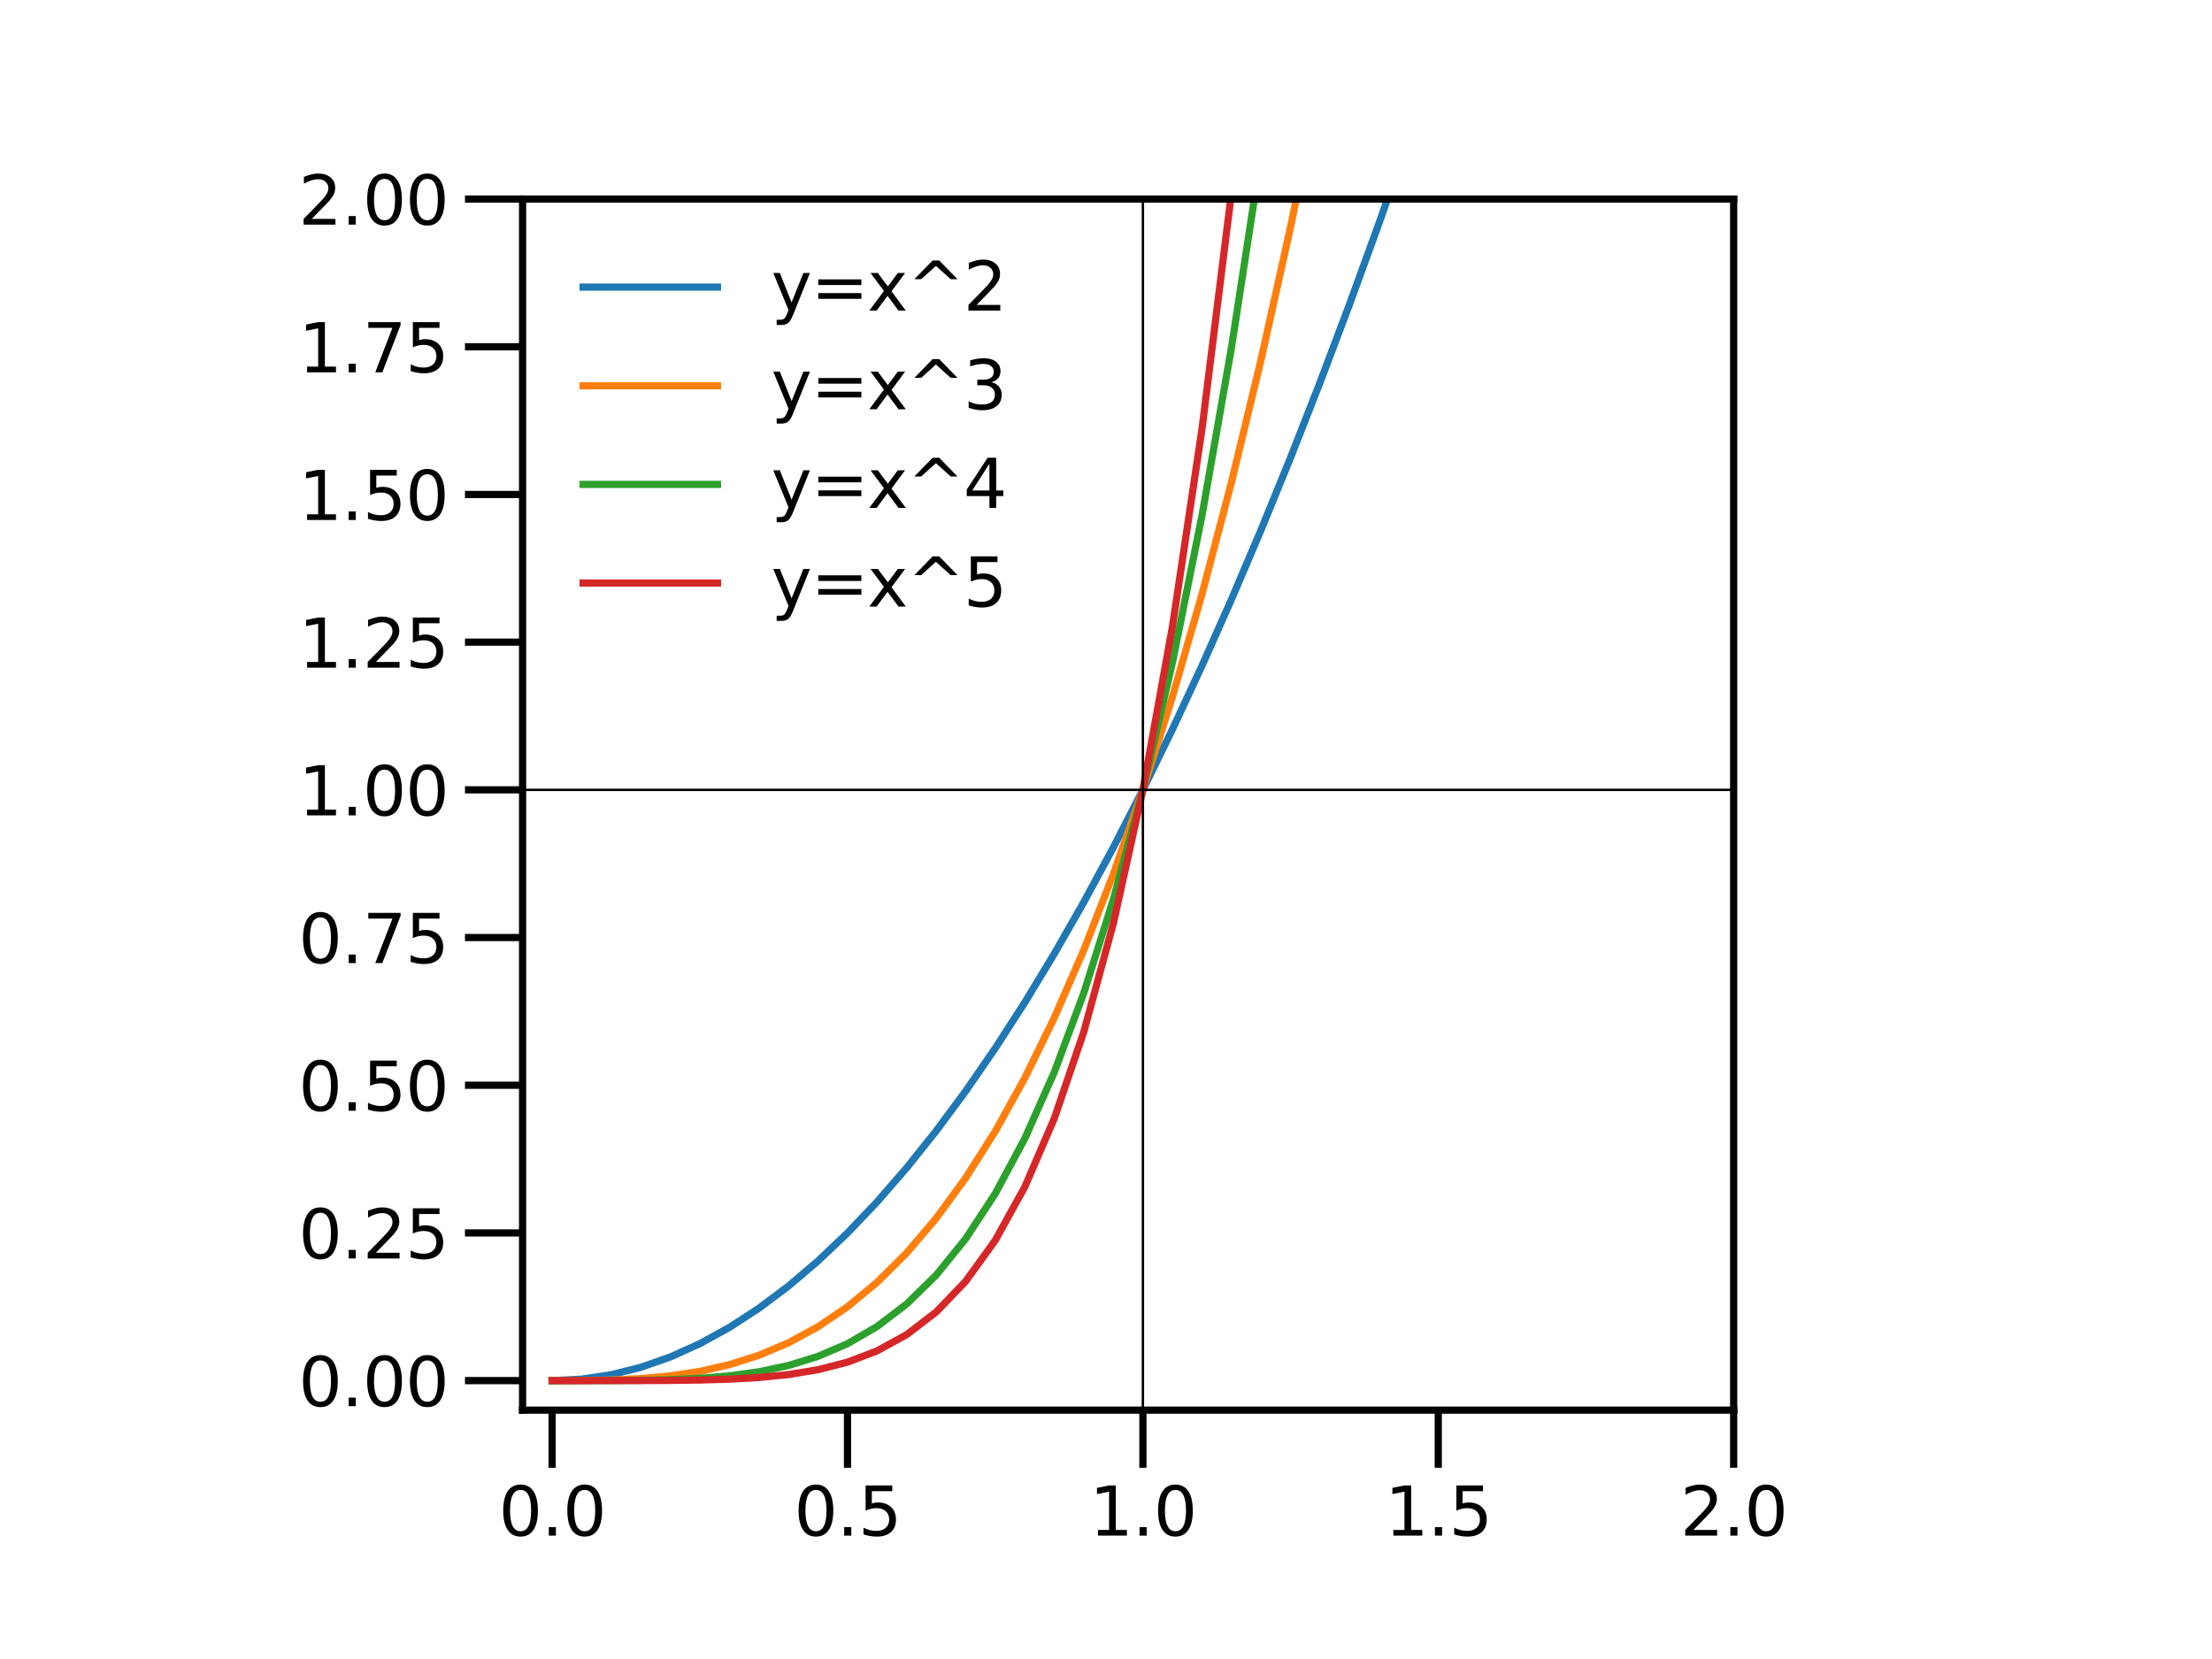 <?xml version="1.0" encoding="utf-8" standalone="no"?>
<!DOCTYPE svg PUBLIC "-//W3C//DTD SVG 1.1//EN"
  "http://www.w3.org/Graphics/SVG/1.1/DTD/svg11.dtd">
<svg xmlns:xlink="http://www.w3.org/1999/xlink" width="460.8pt" height="345.6pt" viewBox="0 0 460.8 345.6" xmlns="http://www.w3.org/2000/svg" version="1.1">
 <defs>
  <style type="text/css">*{stroke-linejoin: round; stroke-linecap: butt}</style>
 </defs>
 <g id="figure_1">
  <g id="patch_1">
   <path d="M 0 345.6 
L 460.8 345.6 
L 460.8 0 
L 0 0 
z
" style="fill: #ffffff"/>
  </g>
  <g id="axes_1">
   <g id="patch_2">
    <path d="M 108.864 293.76 
L 361.152 293.76 
L 361.152 41.472 
L 108.864 41.472 
z
" style="fill: #ffffff"/>
   </g>
   <g id="matplotlib.axis_1">
    <g id="xtick_1">
     <g id="line2d_1">
      <defs>
       <path id="md9a56572ad" d="M 0 0 
L 0 12 
" style="stroke: #000000; stroke-width: 1.5"/>
      </defs>
      <g>
       <use xlink:href="#md9a56572ad" x="115.017" y="293.76" style="stroke: #000000; stroke-width: 1.5"/>
      </g>
     </g>
     <g id="text_1">
      <!-- 0.0 -->
      <g transform="translate(103.885 319.898) scale(0.14 -0.14)">
       <defs>
        <path id="DejaVuSans-30" d="M 2034 4250 
Q 1547 4250 1301 3770 
Q 1056 3291 1056 2328 
Q 1056 1369 1301 889 
Q 1547 409 2034 409 
Q 2525 409 2770 889 
Q 3016 1369 3016 2328 
Q 3016 3291 2770 3770 
Q 2525 4250 2034 4250 
z
M 2034 4750 
Q 2819 4750 3233 4129 
Q 3647 3509 3647 2328 
Q 3647 1150 3233 529 
Q 2819 -91 2034 -91 
Q 1250 -91 836 529 
Q 422 1150 422 2328 
Q 422 3509 836 4129 
Q 1250 4750 2034 4750 
z
" transform="scale(0.016)"/>
        <path id="DejaVuSans-2e" d="M 684 794 
L 1344 794 
L 1344 0 
L 684 0 
L 684 794 
z
" transform="scale(0.016)"/>
       </defs>
       <use xlink:href="#DejaVuSans-30"/>
       <use xlink:href="#DejaVuSans-2e" x="63.623"/>
       <use xlink:href="#DejaVuSans-30" x="95.41"/>
      </g>
     </g>
    </g>
    <g id="xtick_2">
     <g id="line2d_2">
      <g>
       <use xlink:href="#md9a56572ad" x="176.551" y="293.76" style="stroke: #000000; stroke-width: 1.5"/>
      </g>
     </g>
     <g id="text_2">
      <!-- 0.5 -->
      <g transform="translate(165.419 319.898) scale(0.14 -0.14)">
       <defs>
        <path id="DejaVuSans-35" d="M 691 4666 
L 3169 4666 
L 3169 4134 
L 1269 4134 
L 1269 2991 
Q 1406 3038 1543 3061 
Q 1681 3084 1819 3084 
Q 2600 3084 3056 2656 
Q 3513 2228 3513 1497 
Q 3513 744 3044 326 
Q 2575 -91 1722 -91 
Q 1428 -91 1123 -41 
Q 819 9 494 109 
L 494 744 
Q 775 591 1075 516 
Q 1375 441 1709 441 
Q 2250 441 2565 725 
Q 2881 1009 2881 1497 
Q 2881 1984 2565 2268 
Q 2250 2553 1709 2553 
Q 1456 2553 1204 2497 
Q 953 2441 691 2322 
L 691 4666 
z
" transform="scale(0.016)"/>
       </defs>
       <use xlink:href="#DejaVuSans-30"/>
       <use xlink:href="#DejaVuSans-2e" x="63.623"/>
       <use xlink:href="#DejaVuSans-35" x="95.41"/>
      </g>
     </g>
    </g>
    <g id="xtick_3">
     <g id="line2d_3">
      <g>
       <use xlink:href="#md9a56572ad" x="238.085" y="293.76" style="stroke: #000000; stroke-width: 1.5"/>
      </g>
     </g>
     <g id="text_3">
      <!-- 1.0 -->
      <g transform="translate(226.952 319.898) scale(0.14 -0.14)">
       <defs>
        <path id="DejaVuSans-31" d="M 794 531 
L 1825 531 
L 1825 4091 
L 703 3866 
L 703 4441 
L 1819 4666 
L 2450 4666 
L 2450 531 
L 3481 531 
L 3481 0 
L 794 0 
L 794 531 
z
" transform="scale(0.016)"/>
       </defs>
       <use xlink:href="#DejaVuSans-31"/>
       <use xlink:href="#DejaVuSans-2e" x="63.623"/>
       <use xlink:href="#DejaVuSans-30" x="95.41"/>
      </g>
     </g>
    </g>
    <g id="xtick_4">
     <g id="line2d_4">
      <g>
       <use xlink:href="#md9a56572ad" x="299.618" y="293.76" style="stroke: #000000; stroke-width: 1.5"/>
      </g>
     </g>
     <g id="text_4">
      <!-- 1.5 -->
      <g transform="translate(288.486 319.898) scale(0.14 -0.14)">
       <use xlink:href="#DejaVuSans-31"/>
       <use xlink:href="#DejaVuSans-2e" x="63.623"/>
       <use xlink:href="#DejaVuSans-35" x="95.41"/>
      </g>
     </g>
    </g>
    <g id="xtick_5">
     <g id="line2d_5">
      <g>
       <use xlink:href="#md9a56572ad" x="361.152" y="293.76" style="stroke: #000000; stroke-width: 1.5"/>
      </g>
     </g>
     <g id="text_5">
      <!-- 2.0 -->
      <g transform="translate(350.02 319.898) scale(0.14 -0.14)">
       <defs>
        <path id="DejaVuSans-32" d="M 1228 531 
L 3431 531 
L 3431 0 
L 469 0 
L 469 531 
Q 828 903 1448 1529 
Q 2069 2156 2228 2338 
Q 2531 2678 2651 2914 
Q 2772 3150 2772 3378 
Q 2772 3750 2511 3984 
Q 2250 4219 1831 4219 
Q 1534 4219 1204 4116 
Q 875 4013 500 3803 
L 500 4441 
Q 881 4594 1212 4672 
Q 1544 4750 1819 4750 
Q 2544 4750 2975 4387 
Q 3406 4025 3406 3419 
Q 3406 3131 3298 2873 
Q 3191 2616 2906 2266 
Q 2828 2175 2409 1742 
Q 1991 1309 1228 531 
z
" transform="scale(0.016)"/>
       </defs>
       <use xlink:href="#DejaVuSans-32"/>
       <use xlink:href="#DejaVuSans-2e" x="63.623"/>
       <use xlink:href="#DejaVuSans-30" x="95.41"/>
      </g>
     </g>
    </g>
   </g>
   <g id="matplotlib.axis_2">
    <g id="ytick_1">
     <g id="line2d_6">
      <defs>
       <path id="me58e5d418c" d="M 0 0 
L -12 0 
" style="stroke: #000000; stroke-width: 1.5"/>
      </defs>
      <g>
       <use xlink:href="#me58e5d418c" x="108.864" y="287.607" style="stroke: #000000; stroke-width: 1.5"/>
      </g>
     </g>
     <g id="text_6">
      <!-- 0.00 -->
      <g transform="translate(62.192 292.926) scale(0.14 -0.14)">
       <use xlink:href="#DejaVuSans-30"/>
       <use xlink:href="#DejaVuSans-2e" x="63.623"/>
       <use xlink:href="#DejaVuSans-30" x="95.41"/>
       <use xlink:href="#DejaVuSans-30" x="159.033"/>
      </g>
     </g>
    </g>
    <g id="ytick_2">
     <g id="line2d_7">
      <g>
       <use xlink:href="#me58e5d418c" x="108.864" y="256.84" style="stroke: #000000; stroke-width: 1.5"/>
      </g>
     </g>
     <g id="text_7">
      <!-- 0.25 -->
      <g transform="translate(62.192 262.159) scale(0.14 -0.14)">
       <use xlink:href="#DejaVuSans-30"/>
       <use xlink:href="#DejaVuSans-2e" x="63.623"/>
       <use xlink:href="#DejaVuSans-32" x="95.41"/>
       <use xlink:href="#DejaVuSans-35" x="159.033"/>
      </g>
     </g>
    </g>
    <g id="ytick_3">
     <g id="line2d_8">
      <g>
       <use xlink:href="#me58e5d418c" x="108.864" y="226.073" style="stroke: #000000; stroke-width: 1.5"/>
      </g>
     </g>
     <g id="text_8">
      <!-- 0.50 -->
      <g transform="translate(62.192 231.392) scale(0.14 -0.14)">
       <use xlink:href="#DejaVuSans-30"/>
       <use xlink:href="#DejaVuSans-2e" x="63.623"/>
       <use xlink:href="#DejaVuSans-35" x="95.41"/>
       <use xlink:href="#DejaVuSans-30" x="159.033"/>
      </g>
     </g>
    </g>
    <g id="ytick_4">
     <g id="line2d_9">
      <g>
       <use xlink:href="#me58e5d418c" x="108.864" y="195.306" style="stroke: #000000; stroke-width: 1.5"/>
      </g>
     </g>
     <g id="text_9">
      <!-- 0.75 -->
      <g transform="translate(62.192 200.625) scale(0.14 -0.14)">
       <defs>
        <path id="DejaVuSans-37" d="M 525 4666 
L 3525 4666 
L 3525 4397 
L 1831 0 
L 1172 0 
L 2766 4134 
L 525 4134 
L 525 4666 
z
" transform="scale(0.016)"/>
       </defs>
       <use xlink:href="#DejaVuSans-30"/>
       <use xlink:href="#DejaVuSans-2e" x="63.623"/>
       <use xlink:href="#DejaVuSans-37" x="95.41"/>
       <use xlink:href="#DejaVuSans-35" x="159.033"/>
      </g>
     </g>
    </g>
    <g id="ytick_5">
     <g id="line2d_10">
      <g>
       <use xlink:href="#me58e5d418c" x="108.864" y="164.539" style="stroke: #000000; stroke-width: 1.5"/>
      </g>
     </g>
     <g id="text_10">
      <!-- 1.00 -->
      <g transform="translate(62.192 169.858) scale(0.14 -0.14)">
       <use xlink:href="#DejaVuSans-31"/>
       <use xlink:href="#DejaVuSans-2e" x="63.623"/>
       <use xlink:href="#DejaVuSans-30" x="95.41"/>
       <use xlink:href="#DejaVuSans-30" x="159.033"/>
      </g>
     </g>
    </g>
    <g id="ytick_6">
     <g id="line2d_11">
      <g>
       <use xlink:href="#me58e5d418c" x="108.864" y="133.772" style="stroke: #000000; stroke-width: 1.5"/>
      </g>
     </g>
     <g id="text_11">
      <!-- 1.25 -->
      <g transform="translate(62.192 139.091) scale(0.14 -0.14)">
       <use xlink:href="#DejaVuSans-31"/>
       <use xlink:href="#DejaVuSans-2e" x="63.623"/>
       <use xlink:href="#DejaVuSans-32" x="95.41"/>
       <use xlink:href="#DejaVuSans-35" x="159.033"/>
      </g>
     </g>
    </g>
    <g id="ytick_7">
     <g id="line2d_12">
      <g>
       <use xlink:href="#me58e5d418c" x="108.864" y="103.006" style="stroke: #000000; stroke-width: 1.5"/>
      </g>
     </g>
     <g id="text_12">
      <!-- 1.50 -->
      <g transform="translate(62.192 108.325) scale(0.14 -0.14)">
       <use xlink:href="#DejaVuSans-31"/>
       <use xlink:href="#DejaVuSans-2e" x="63.623"/>
       <use xlink:href="#DejaVuSans-35" x="95.41"/>
       <use xlink:href="#DejaVuSans-30" x="159.033"/>
      </g>
     </g>
    </g>
    <g id="ytick_8">
     <g id="line2d_13">
      <g>
       <use xlink:href="#me58e5d418c" x="108.864" y="72.239" style="stroke: #000000; stroke-width: 1.5"/>
      </g>
     </g>
     <g id="text_13">
      <!-- 1.75 -->
      <g transform="translate(62.192 77.558) scale(0.14 -0.14)">
       <use xlink:href="#DejaVuSans-31"/>
       <use xlink:href="#DejaVuSans-2e" x="63.623"/>
       <use xlink:href="#DejaVuSans-37" x="95.41"/>
       <use xlink:href="#DejaVuSans-35" x="159.033"/>
      </g>
     </g>
    </g>
    <g id="ytick_9">
     <g id="line2d_14">
      <g>
       <use xlink:href="#me58e5d418c" x="108.864" y="41.472" style="stroke: #000000; stroke-width: 1.5"/>
      </g>
     </g>
     <g id="text_14">
      <!-- 2.00 -->
      <g transform="translate(62.192 46.791) scale(0.14 -0.14)">
       <use xlink:href="#DejaVuSans-32"/>
       <use xlink:href="#DejaVuSans-2e" x="63.623"/>
       <use xlink:href="#DejaVuSans-30" x="95.41"/>
       <use xlink:href="#DejaVuSans-30" x="159.033"/>
      </g>
     </g>
    </g>
   </g>
   <g id="line2d_15">
    <path d="M 115.017 287.607 
L 121.171 287.299 
L 127.324 286.376 
L 133.477 284.838 
L 139.631 282.684 
L 145.784 279.915 
L 151.938 276.531 
L 158.091 272.531 
L 164.244 267.916 
L 170.398 262.686 
L 176.551 256.84 
L 182.704 250.379 
L 188.858 243.302 
L 195.011 235.611 
L 201.164 227.304 
L 207.318 218.381 
L 213.471 208.844 
L 219.625 198.69 
L 225.778 187.922 
L 231.931 176.538 
L 238.085 164.539 
L 244.238 151.925 
L 250.391 138.695 
L 256.545 124.85 
L 262.698 110.39 
L 268.852 95.314 
L 275.005 79.623 
L 281.158 63.316 
L 287.312 46.395 
L 293.465 28.858 
L 299.618 10.705 
L 303.456 -1 
" clip-path="url(#p5c946535f2)" style="fill: none; stroke: #1f77b4; stroke-width: 1.5; stroke-linecap: square"/>
   </g>
   <g id="line2d_16">
    <path d="M 115.017 287.607 
L 121.171 287.591 
L 127.324 287.484 
L 133.477 287.191 
L 139.631 286.622 
L 145.784 285.684 
L 151.938 284.284 
L 158.091 282.33 
L 164.244 279.73 
L 170.398 276.392 
L 176.551 272.223 
L 182.704 267.131 
L 188.858 261.024 
L 195.011 253.809 
L 201.164 245.395 
L 207.318 235.688 
L 213.471 224.596 
L 219.625 212.028 
L 225.778 197.891 
L 231.931 182.092 
L 238.085 164.539 
L 244.238 145.141 
L 250.391 123.804 
L 256.545 100.437 
L 262.698 74.946 
L 268.852 47.241 
L 275.005 17.228 
L 278.465 -1 
" clip-path="url(#p5c946535f2)" style="fill: none; stroke: #ff7f0e; stroke-width: 1.5; stroke-linecap: square"/>
   </g>
   <g id="line2d_17">
    <path d="M 115.017 287.607 
L 121.171 287.606 
L 127.324 287.594 
L 133.477 287.544 
L 139.631 287.41 
L 145.784 287.126 
L 151.938 286.61 
L 158.091 285.76 
L 164.244 284.456 
L 170.398 282.56 
L 176.551 279.915 
L 182.704 276.345 
L 188.858 271.657 
L 195.011 265.638 
L 201.164 258.058 
L 207.318 248.667 
L 213.471 237.198 
L 219.625 223.365 
L 225.778 206.862 
L 231.931 187.368 
L 238.085 164.539 
L 244.238 138.018 
L 250.391 107.424 
L 256.545 72.361 
L 262.698 32.414 
L 267.241 -1 
" clip-path="url(#p5c946535f2)" style="fill: none; stroke: #2ca02c; stroke-width: 1.5; stroke-linecap: square"/>
   </g>
   <g id="line2d_18">
    <path d="M 115.017 287.607 
L 121.171 287.607 
L 127.324 287.605 
L 133.477 287.597 
L 139.631 287.567 
L 145.784 287.486 
L 151.938 287.308 
L 158.091 286.96 
L 164.244 286.346 
L 170.398 285.336 
L 176.551 283.761 
L 182.704 281.413 
L 188.858 278.037 
L 195.011 273.327 
L 201.164 266.923 
L 207.318 258.402 
L 213.471 247.28 
L 219.625 233.001 
L 225.778 214.937 
L 231.931 192.379 
L 238.085 164.539 
L 244.238 130.538 
L 250.391 89.405 
L 256.545 40.074 
L 260.851 -1 
" clip-path="url(#p5c946535f2)" style="fill: none; stroke: #d62728; stroke-width: 1.5; stroke-linecap: square"/>
   </g>
   <g id="line2d_19">
    <path d="M 108.864 164.539 
L 361.152 164.539 
" clip-path="url(#p5c946535f2)" style="fill: none; stroke: #000000; stroke-width: 0.5; stroke-linecap: square"/>
   </g>
   <g id="line2d_20">
    <path d="M 238.085 293.76 
L 238.085 41.472 
" clip-path="url(#p5c946535f2)" style="fill: none; stroke: #000000; stroke-width: 0.5; stroke-linecap: square"/>
   </g>
   <g id="patch_3">
    <path d="M 108.864 293.76 
L 108.864 41.472 
" style="fill: none; stroke: #000000; stroke-width: 1.5; stroke-linejoin: miter; stroke-linecap: square"/>
   </g>
   <g id="patch_4">
    <path d="M 361.152 293.76 
L 361.152 41.472 
" style="fill: none; stroke: #000000; stroke-width: 1.5; stroke-linejoin: miter; stroke-linecap: square"/>
   </g>
   <g id="patch_5">
    <path d="M 108.864 293.76 
L 361.152 293.76 
" style="fill: none; stroke: #000000; stroke-width: 1.5; stroke-linejoin: miter; stroke-linecap: square"/>
   </g>
   <g id="patch_6">
    <path d="M 108.864 41.472 
L 361.152 41.472 
" style="fill: none; stroke: #000000; stroke-width: 1.5; stroke-linejoin: miter; stroke-linecap: square"/>
   </g>
   <g id="legend_1">
    <g id="patch_7">
     <path d="M 118.664 134.869 
L 212.407 134.869 
Q 215.207 134.869 215.207 132.07 
L 215.207 51.272 
Q 215.207 48.472 212.407 48.472 
L 118.664 48.472 
Q 115.864 48.472 115.864 51.272 
L 115.864 132.07 
Q 115.864 134.869 118.664 134.869 
L 118.664 134.869 
z
" style="fill: none; opacity: 0"/>
    </g>
    <g id="line2d_21">
     <path d="M 121.464 59.81 
L 135.464 59.81 
L 149.464 59.81 
" style="fill: none; stroke: #1f77b4; stroke-width: 1.5; stroke-linecap: square"/>
    </g>
    <g id="text_15">
     <!-- y=x^2 -->
     <g transform="translate(160.664 64.71) scale(0.14 -0.14)">
      <defs>
       <path id="DejaVuSans-79" d="M 2059 -325 
Q 1816 -950 1584 -1140 
Q 1353 -1331 966 -1331 
L 506 -1331 
L 506 -850 
L 844 -850 
Q 1081 -850 1212 -737 
Q 1344 -625 1503 -206 
L 1606 56 
L 191 3500 
L 800 3500 
L 1894 763 
L 2988 3500 
L 3597 3500 
L 2059 -325 
z
" transform="scale(0.016)"/>
       <path id="DejaVuSans-3d" d="M 678 2906 
L 4684 2906 
L 4684 2381 
L 678 2381 
L 678 2906 
z
M 678 1631 
L 4684 1631 
L 4684 1100 
L 678 1100 
L 678 1631 
z
" transform="scale(0.016)"/>
       <path id="DejaVuSans-78" d="M 3513 3500 
L 2247 1797 
L 3578 0 
L 2900 0 
L 1881 1375 
L 863 0 
L 184 0 
L 1544 1831 
L 300 3500 
L 978 3500 
L 1906 2253 
L 2834 3500 
L 3513 3500 
z
" transform="scale(0.016)"/>
       <path id="DejaVuSans-5e" d="M 2988 4666 
L 4684 2925 
L 4056 2925 
L 2681 4159 
L 1306 2925 
L 678 2925 
L 2375 4666 
L 2988 4666 
z
" transform="scale(0.016)"/>
      </defs>
      <use xlink:href="#DejaVuSans-79"/>
      <use xlink:href="#DejaVuSans-3d" x="59.18"/>
      <use xlink:href="#DejaVuSans-78" x="142.969"/>
      <use xlink:href="#DejaVuSans-5e" x="202.148"/>
      <use xlink:href="#DejaVuSans-32" x="285.938"/>
     </g>
    </g>
    <g id="line2d_22">
     <path d="M 121.464 80.359 
L 135.464 80.359 
L 149.464 80.359 
" style="fill: none; stroke: #ff7f0e; stroke-width: 1.5; stroke-linecap: square"/>
    </g>
    <g id="text_16">
     <!-- y=x^3 -->
     <g transform="translate(160.664 85.259) scale(0.14 -0.14)">
      <defs>
       <path id="DejaVuSans-33" d="M 2597 2516 
Q 3050 2419 3304 2112 
Q 3559 1806 3559 1356 
Q 3559 666 3084 287 
Q 2609 -91 1734 -91 
Q 1441 -91 1130 -33 
Q 819 25 488 141 
L 488 750 
Q 750 597 1062 519 
Q 1375 441 1716 441 
Q 2309 441 2620 675 
Q 2931 909 2931 1356 
Q 2931 1769 2642 2001 
Q 2353 2234 1838 2234 
L 1294 2234 
L 1294 2753 
L 1863 2753 
Q 2328 2753 2575 2939 
Q 2822 3125 2822 3475 
Q 2822 3834 2567 4026 
Q 2313 4219 1838 4219 
Q 1578 4219 1281 4162 
Q 984 4106 628 3988 
L 628 4550 
Q 988 4650 1302 4700 
Q 1616 4750 1894 4750 
Q 2613 4750 3031 4423 
Q 3450 4097 3450 3541 
Q 3450 3153 3228 2886 
Q 3006 2619 2597 2516 
z
" transform="scale(0.016)"/>
      </defs>
      <use xlink:href="#DejaVuSans-79"/>
      <use xlink:href="#DejaVuSans-3d" x="59.18"/>
      <use xlink:href="#DejaVuSans-78" x="142.969"/>
      <use xlink:href="#DejaVuSans-5e" x="202.148"/>
      <use xlink:href="#DejaVuSans-33" x="285.938"/>
     </g>
    </g>
    <g id="line2d_23">
     <path d="M 121.464 100.909 
L 135.464 100.909 
L 149.464 100.909 
" style="fill: none; stroke: #2ca02c; stroke-width: 1.5; stroke-linecap: square"/>
    </g>
    <g id="text_17">
     <!-- y=x^4 -->
     <g transform="translate(160.664 105.809) scale(0.14 -0.14)">
      <defs>
       <path id="DejaVuSans-34" d="M 2419 4116 
L 825 1625 
L 2419 1625 
L 2419 4116 
z
M 2253 4666 
L 3047 4666 
L 3047 1625 
L 3713 1625 
L 3713 1100 
L 3047 1100 
L 3047 0 
L 2419 0 
L 2419 1100 
L 313 1100 
L 313 1709 
L 2253 4666 
z
" transform="scale(0.016)"/>
      </defs>
      <use xlink:href="#DejaVuSans-79"/>
      <use xlink:href="#DejaVuSans-3d" x="59.18"/>
      <use xlink:href="#DejaVuSans-78" x="142.969"/>
      <use xlink:href="#DejaVuSans-5e" x="202.148"/>
      <use xlink:href="#DejaVuSans-34" x="285.938"/>
     </g>
    </g>
    <g id="line2d_24">
     <path d="M 121.464 121.458 
L 135.464 121.458 
L 149.464 121.458 
" style="fill: none; stroke: #d62728; stroke-width: 1.5; stroke-linecap: square"/>
    </g>
    <g id="text_18">
     <!-- y=x^5 -->
     <g transform="translate(160.664 126.358) scale(0.14 -0.14)">
      <use xlink:href="#DejaVuSans-79"/>
      <use xlink:href="#DejaVuSans-3d" x="59.18"/>
      <use xlink:href="#DejaVuSans-78" x="142.969"/>
      <use xlink:href="#DejaVuSans-5e" x="202.148"/>
      <use xlink:href="#DejaVuSans-35" x="285.938"/>
     </g>
    </g>
   </g>
  </g>
 </g>
 <defs>
  <clipPath id="p5c946535f2">
   <rect x="108.864" y="41.472" width="252.288" height="252.288"/>
  </clipPath>
 </defs>
</svg>
